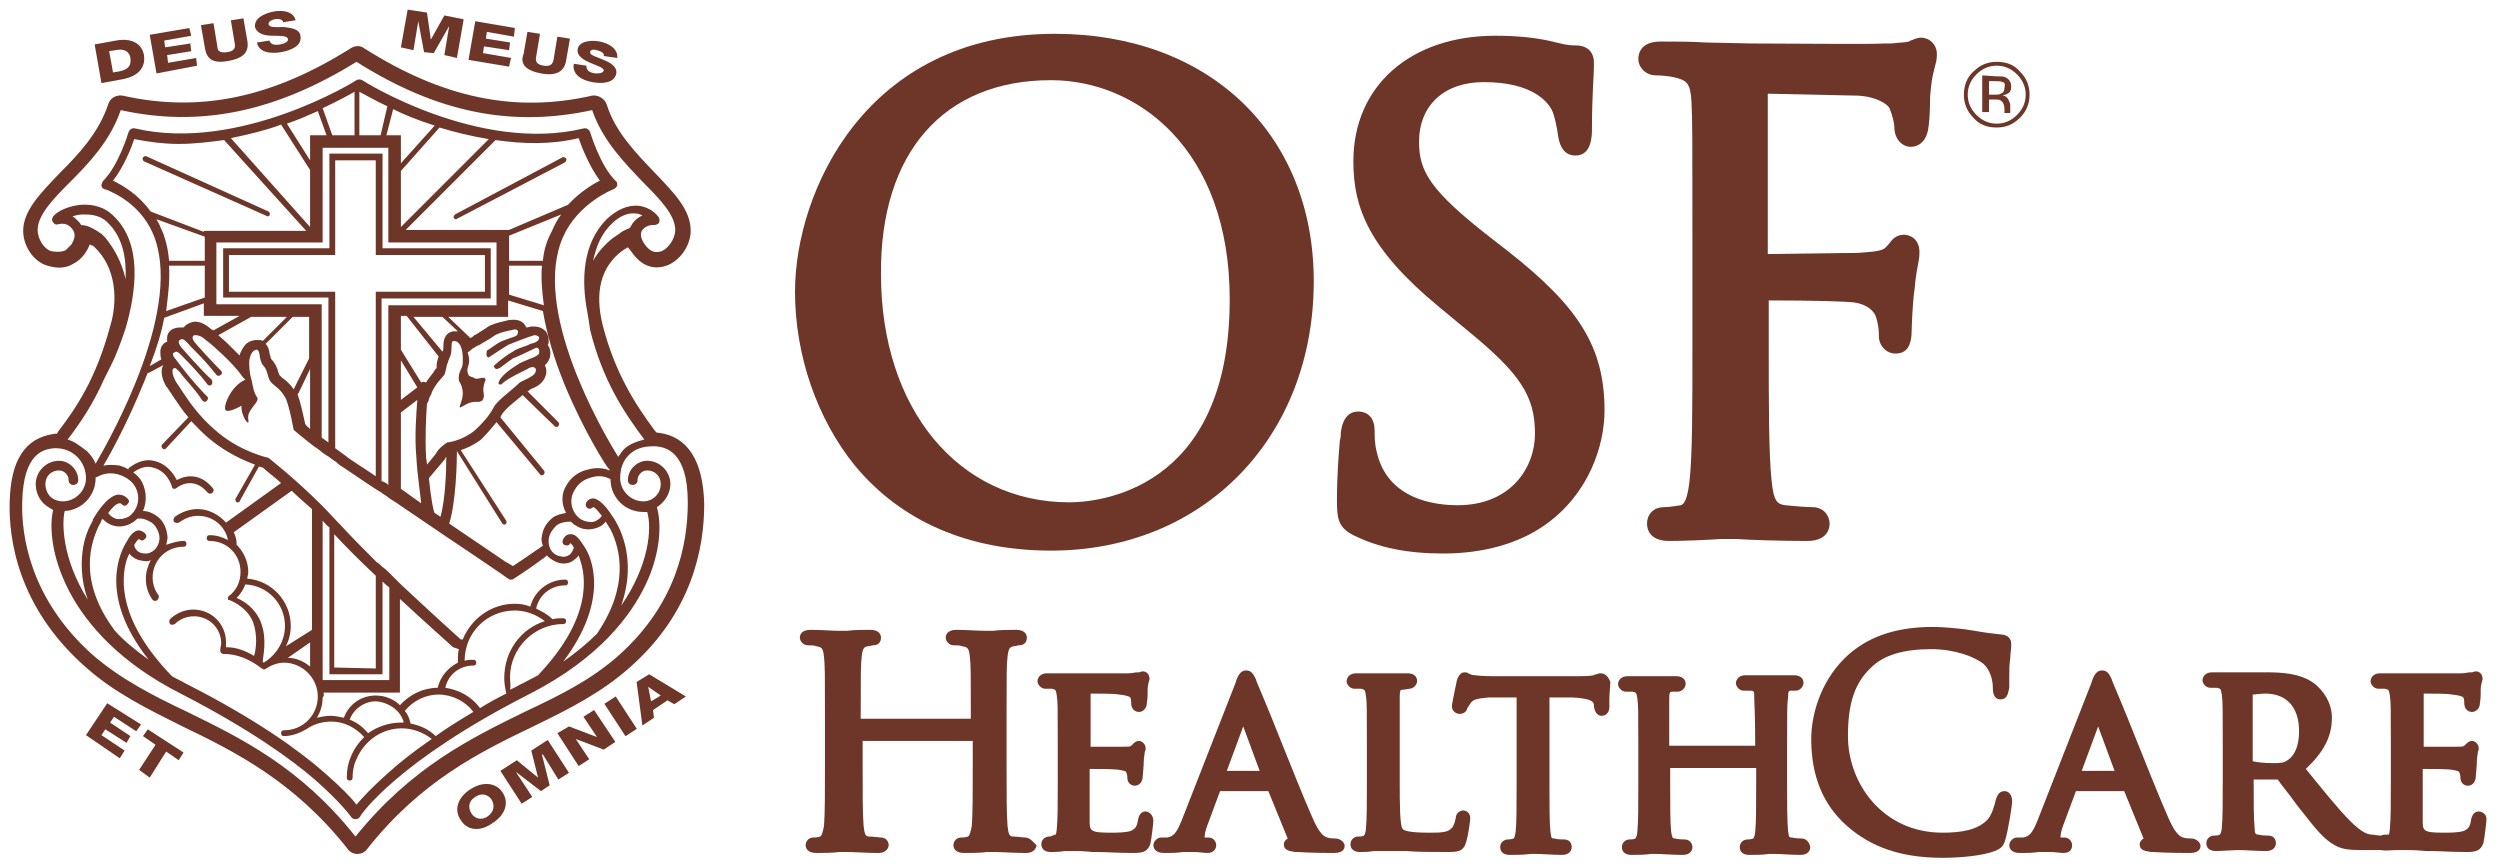 <?xml version="1.0" encoding="utf-8"?>
<!-- Generator: Adobe Illustrator 27.3.1, SVG Export Plug-In . SVG Version: 6.00 Build 0)  -->
<svg version="1.1" id="Layer_1" xmlns="http://www.w3.org/2000/svg" xmlns:xlink="http://www.w3.org/1999/xlink" x="0px" y="0px"
	 viewBox="0 0 258.8 89.7" enable-background="new 0 0 258.8 89.7" xml:space="preserve">
<g id="logo_guide">
</g>
<g id="clear_space">
	<g>
		<path fill="#6D3628" d="M27.7,22.4L27.7,22.4l-12.8-5.7c-0.1-0.1-0.2-0.2-0.1-0.4c0.1-0.1,0.2-0.2,0.4-0.1l12.6,5.7
			c0.1,0.1,0.2,0.2,0.1,0.4C27.9,22.3,27.8,22.4,27.7,22.4z"/>
		<path fill="#6D3628" d="M47.2,22.7c-0.1,0-0.2-0.1-0.2-0.1c-0.1-0.1,0-0.3,0.1-0.4l11.1-5.9c0.1-0.1,0.3,0,0.4,0.1s0,0.3-0.1,0.4
			l-11.1,5.8C47.3,22.6,47.3,22.7,47.2,22.7z"/>
		<polygon fill="#6D3628" points="14.1,75.7 14.6,75 11.1,72.8 8.9,76.1 12.4,78.5 12.9,77.7 10.5,76.1 10.9,75.5 13.1,76.9 
			13.5,76.2 11.4,74.8 11.8,74.2 		"/>
		<polygon fill="#6D3628" points="14.8,76.2 16.1,77.1 14.4,79.7 15.5,80.5 17.2,77.8 18.5,78.7 19,77.9 15.3,75.5 		"/>
		<polygon fill="#6D3628" points="52.9,6 50,5.5 50.1,4.8 52.7,5.2 52.8,4.4 50.3,4 50.4,3.3 53.2,3.8 53.3,2.9 49.2,2.2 48.5,6.2 
			52.7,6.9 		"/>
		<path fill="#6D3628" d="M23.7,6.3c1.6-0.3,2.1-1,1.9-2.1l-0.4-2.3l-1.3,0.2l0.4,2.4c0.1,0.5-0.1,0.8-0.8,0.9s-1-0.1-1-0.6
			l-0.4-2.4l-1.3,0.2l0.4,2.3C21.4,6.2,22.1,6.6,23.7,6.3z"/>
		<path fill="#6D3628" d="M12.7,8.2c1.6-0.3,2.4-1.2,2.2-2.5c-0.2-1.2-1.3-1.8-2.9-1.5L9.8,4.6l0.7,4L12.7,8.2z M11.9,5.2
			C12.8,5,13.4,5.3,13.5,6c0.1,0.8-0.2,1.2-1.2,1.4l-0.6,0.1l-0.4-2.2L11.9,5.2z"/>
		<path fill="#6D3628" d="M56,7.6c1.6,0.3,2.4-0.2,2.6-1.3L59,4l-1.3-0.2l-0.4,2.4c-0.1,0.5-0.4,0.7-1,0.6c-0.7-0.1-0.9-0.4-0.8-0.9
			l0.4-2.4l-1.3-0.2l-0.4,2.3C53.8,6.6,54.4,7.3,56,7.6z"/>
		<polygon fill="#6D3628" points="20.4,6.8 20.3,6 17.4,6.5 17.3,5.7 19.8,5.3 19.7,4.5 17.1,4.9 17,4.2 19.8,3.7 19.6,2.9 
			15.5,3.6 16.2,7.6 		"/>
		<path fill="#6D3628" d="M28.2,3.7c0.8,0,1.5,0,1.6,0.3S29.5,4.5,29,4.6c-0.6,0.1-1,0-1.1-0.4l-1.3,0.2c0.2,1,1.3,1.2,2.5,1
			c1.1-0.2,2.2-0.7,2-1.7C31,3,30.2,2.9,29.4,2.8c-0.8,0-1.5,0.1-1.6-0.3c0-0.3,0.3-0.4,0.6-0.5c0.4-0.1,0.9,0,0.9,0.3l1.3-0.2
			c-0.2-0.9-1.3-1.1-2.3-0.9s-2,0.7-1.9,1.6C26.6,3.5,27.4,3.7,28.2,3.7z"/>
		<polygon fill="#6D3628" points="43.3,2.2 43.3,2.2 43.9,5.4 44.9,5.5 46.5,2.7 46.5,2.7 46,5.7 47.3,6 48,2 46,1.6 44.6,4.1 
			44.6,4.1 44.2,1.3 42.2,1 41.5,4.9 42.8,5.2 		"/>
		<polygon fill="#6D3628" points="55,77.7 55.7,80.5 55.7,80.5 53.5,78.7 51.8,79.8 54,83.2 55.1,82.5 53.4,79.9 53.4,79.9 56,81.9 
			56.9,81.3 56.1,78.1 56.2,78.1 57.8,80.7 58.9,80 56.7,76.6 		"/>
		<polygon fill="#6D3628" points="60.4,74.2 61.8,76.3 61.8,76.3 58.9,75.2 57.7,75.9 59.9,79.3 61,78.6 59.6,76.5 59.6,76.5 
			62.5,77.6 63.7,76.8 61.5,73.5 		"/>
		
			<rect x="63.5" y="72.2" transform="matrix(0.838 -0.546 0.546 0.838 -30.069 47.027)" fill="#6D3628" width="1.4" height="4"/>
		<path fill="#6D3628" d="M65.9,70.6l0.6,4.5l1.2-0.8l-0.1-0.8l1.5-1l0.7,0.4l1.2-0.8l-3.8-2.3L65.9,70.6z M67.1,71.1l1.3,0.9
			l-1,0.6L67.1,71.1L67.1,71.1z"/>
		<path fill="#6D3628" d="M48.7,81.7c-1.4,0.9-1.7,2.2-1,3.2c0.6,1,1.9,1.3,3.3,0.3c1.4-0.9,1.7-2.2,1-3.2
			C51.4,81.1,50.1,80.8,48.7,81.7z M50.5,84.5c-0.7,0.5-1.4,0.2-1.7-0.3c-0.3-0.5-0.4-1.2,0.4-1.7c0.7-0.5,1.4-0.2,1.7,0.3
			C51.2,83.3,51.2,84,50.5,84.5z"/>
		<path fill="#6D3628" d="M61.3,8.5c1.1,0.2,2.3,0.1,2.5-0.9c0.1-0.7-0.6-1.1-1.3-1.4c-0.7-0.3-1.5-0.5-1.4-0.8
			c0-0.3,0.4-0.3,0.7-0.2c0.4,0.1,0.8,0.3,0.7,0.6L63.9,6c0.1-0.9-0.8-1.5-1.8-1.7s-2.2,0-2.3,0.8c-0.1,0.7,0.6,1.1,1.3,1.4
			c0.7,0.3,1.4,0.5,1.4,0.8c-0.1,0.3-0.5,0.3-0.9,0.3c-0.6-0.1-0.9-0.3-0.9-0.8l-1.3-0.2C59.2,7.7,60.2,8.3,61.3,8.5z"/>
		<path fill="#6D3628" d="M68.2,44.8H68l-0.2-0.2c-2-2.7-4.1-5.9-5.4-10.9c-0.6-2.4-0.8-5.7,2.1-7.8l0.5-0.3l0.4,0.5
			c0.4,0.6,1.6,2.1,3.6,1.4c1.4-0.5,2.5-2.1,2.5-3.6c0-2.2-1.7-3.9-3.7-6c-1.9-2-4.1-4.2-5-7.1c-0.2-0.6-0.9-1-1.5-0.9
			c-7.9,1.8-15.4,0.3-23.6-4.9c-0.4-0.3-0.9-0.3-1.4,0c-8.1,5.1-15.6,6.7-23.6,4.9c-0.6-0.1-1.3,0.2-1.5,0.9c-1,3-3.1,5.2-5,7.1
			c-2,2.1-3.8,3.9-3.8,6c0,1.6,1.1,3.2,2.5,3.6c1,0.3,1.9,0.3,2.7-0.2c1-0.5,1.5-1.5,1.7-2c0.1,0.1,0.3,0.1,0.4,0.2
			c2.4,2.2,2.5,5.7,1.7,8.3C9.9,39.3,7.9,42.2,6,44.7l-0.1,0.2H5.7C2.6,45.3,1.1,47.6,1,52c-0.1,3.7,0.8,10.8,7.8,17
			c3,2.7,6.5,4.4,10.1,6.2c5.4,2.6,11.6,5.7,17.1,12.7c0.2,0.3,0.6,0.5,1,0.5l0,0c0.4,0,0.8-0.2,1-0.5c5.6-7.1,11.8-10.1,17.2-12.7
			c3.7-1.8,7.1-3.5,10.1-6.2c6.3-5.6,7.6-12.2,7.6-16.8C72.8,47.7,71.2,45.2,68.2,44.8z M65.5,23.1c-0.1,0.2-0.2,0.3-0.3,0.5
			c-0.5,0.2-0.9,0.4-1.1,0.6l-0.6,0.4c-0.9,0.7-1.6,1.5-2.1,2.4c0.3-1.4,0.8-2.8,2-3.9c0.7-0.7,1.6-1.1,2.4-1c0.2,0,0.5,0.1,0.7,0.2
			C66.1,22.5,65.8,22.7,65.5,23.1z M10.9,24.6C10.9,24.7,10.9,24.7,10.9,24.6c0,0-0.1-0.1-0.3-0.3l-0.1-0.1c0,0-0.2-0.1-0.3-0.2
			c-0.5-0.3-1.1-0.7-1.8-0.7C8.3,23.1,8.2,23,8,22.8c-0.2-0.2-0.3-0.3-0.5-0.4c0.3-0.1,0.7-0.2,1.1-0.2c0.6,0,1.7,0,2.5,0.8
			c1.6,1.5,2,3.7,1.9,5.9C12.6,27.1,11.8,25.7,10.9,24.6z M7,45.5c1.3-1.7,2.6-3.6,3.8-6.3c0.1-0.2,0.3-0.6,0.8-1.6
			c0.4-0.8,0.9-2.1,1.4-3.6c1.1-3.8,1.8-8.8-1.3-11.7c-0.8-0.8-2-1.2-3.3-1.1c-1.2,0.1-2.4,0.6-2.9,1.2c-0.1,0.2-0.2,0.4,0,0.6
			c0.1,0.2,0.3,0.3,0.6,0.2c0,0,0.7-0.2,1.2,0.3c0.6,0.6,0.5,1.1,0.1,1.8c-0.2,0.2-0.4,0.4-0.6,0.6c-0.4,0.2-0.9,0.2-1.5,0.1
			c-0.7-0.2-1.4-1.2-1.4-2.2c0-1.5,1.5-3.1,3.3-4.9c2-2,4.2-4.3,5.3-7.5c8.2,1.8,16,0.2,24.4-5c8.4,5.3,16.1,6.8,24.4,5
			c1.1,3.2,3.4,5.5,5.3,7.5c1.8,1.8,3.3,3.4,3.3,4.9c0,0.9-0.7,1.9-1.4,2.2c-0.6,0.2-1.1,0.1-1.6-0.5l0,0c0,0-0.9-1-0.4-1.7
			c0.5-0.6,1.2-0.5,1.2-0.5c0.2,0,0.4-0.1,0.5-0.2c0.1-0.2,0.1-0.4,0-0.6c-0.5-0.7-1.3-1.1-2.1-1.2c-1.1-0.1-2.2,0.4-3.2,1.3
			c-2.7,2.6-2.7,6.6-2.1,9.7c0.1,0.6,0.2,1.2,0.3,1.9c1.3,5.2,3.5,8.5,5.6,11.3c-0.8,0.2-1.6,0.5-2.1,1c-0.2,0.2-0.4,0.5-0.6,0.8
			c-1.8-2.9-9-15.4-5.7-22.8c1.5-3.4,5.1-4.9,5.2-4.9c0.2-0.1,0.3-0.2,0.4-0.4c0-0.2,0-0.4-0.2-0.5c-1.6-1.6-2.6-5-2.6-5
			c-0.1-0.3-0.4-0.5-0.7-0.4c-10.8,2.6-22.8-4.9-22.9-5c-0.2-0.1-0.4-0.1-0.6,0c-0.1,0.1-12.1,7.5-22.9,5c-0.3-0.1-0.6,0.1-0.7,0.4
			c0,0-1,3.4-2.6,5c-0.1,0.1-0.2,0.4-0.2,0.5c0,0.2,0.2,0.4,0.4,0.4c0,0,3.4,1.1,4.9,4.5c3.3,7.5-4.1,20.8-5.9,23.9
			c-0.2-0.5-0.5-0.9-0.9-1.3C8.2,46.1,7.7,45.7,7,45.5L7,45.5z M63.3,53.3c-0.5-0.8-1.3-1.7-1.9-1.7c-0.3,0-0.5,0.1-0.7,0.4
			c-0.1,0.2-0.1,0.4,0.1,0.6c0.2,0.1,0.4,0.1,0.6-0.1c0.2,0,0.5,0.4,0.9,0.9c-0.2,0.3-0.5,0.5-0.8,0.6c-0.4,0.1-0.9,0-1.3-0.2
			c-1-0.6-1.4-2-0.7-3.1c0.4-0.7,1-1.1,1.8-1.3c0.7-0.2,1.3-0.1,1.9,0.2c0,1.9,1.5,3.4,3.4,3.4l0,0c0.1,0,0.3,0,0.4,0
			c0.5,1.7,0.2,5.5-2.7,9.7C66.1,57.6,63.9,54.1,63.3,53.3z M52.4,71.8c-1,0.5-1.9,1-2.7,1.5c-0.9-1.2-2.2-1.9-3.6-2.1
			c0.3-1.4,1.5-2.3,2.9-2.3c0.2,0,0.3-0.1,0.3-0.3c0-0.2-0.1-0.3-0.3-0.3c-0.3,0-0.6,0-0.9,0.1c0-2.9,2.3-5.2,5.2-5.2
			c1.1,0,2.2,0.4,3.1,1.1c-2.5,0.8-4.2,3.1-4.2,5.9C52.2,70.7,52.3,71.3,52.4,71.8z M9.1,62.1c-2.7-4.3-2.7-8-2.4-9.2
			c1.8-0.1,3.2-1.6,3.2-3.4c0,0,0,0,0-0.1H10c0.7-0.4,1.4-0.5,2.2-0.3c0.7,0.2,1.4,0.6,1.8,1.3c0.6,1.1,0.3,2.4-0.7,3.1
			c-0.4,0.2-0.9,0.3-1.3,0.2c-0.3-0.1-0.6-0.3-0.8-0.6c0.4-0.5,0.8-1,1.2-1c0.1,0,0.1,0,0.2,0.1c0.2,0.2,0.4,0.2,0.6,0
			c0.2-0.2,0.2-0.4,0-0.6c-0.3-0.3-0.6-0.4-1-0.4c-1.2,0.2-2.3,2.1-2.6,2.6c0,0,0,0,0,0.1l0,0l0,0c-0.4,0.7-0.8,1.6-1,2.8
			C8.4,58,8.3,59.9,9.1,62.1z M10.3,54.3L10.3,54.3c0.1-0.1,0.1-0.2,0.2-0.4c0-0.1,0.1-0.1,0.1-0.2c0.3,0.3,0.7,0.6,1.1,0.7
			c0.6,0.2,1.4,0.1,2-0.3c0.2-0.1,0.4-0.3,0.5-0.4c0.5-0.1,1,0.1,1.5,0.4c0.4,0.3,0.7,0.8,0.8,1.4c0.1,0.9-0.5,1.7-1.3,1.8
			c-0.3,0-0.6,0-0.9-0.2c-0.2-0.2-0.4-0.4-0.4-0.7c0.2-0.3,0.3-0.5,0.5-0.6c0.2,0.2,0.4,0.2,0.6,0c0.2-0.2,0.2-0.4,0-0.6
			s-0.5-0.3-0.7-0.3c-0.5,0.1-0.9,0.6-1.2,1.2c-0.5,0.8-3.1,5.4,2.3,12.2c-1.4-1-2.6-2-3.5-3C8,60.1,9.4,56.1,10.3,54.3z M13.1,58
			L13.1,58c0.1-0.3,0.2-0.5,0.3-0.7c0.1,0.2,0.3,0.3,0.4,0.4c0.4,0.3,1,0.4,1.5,0.4c0.1,0,0.2-0.1,0.3-0.1c-0.3,0.6-0.5,1.2-0.5,1.9
			c0,0.8,0.2,1.5,0.7,2.2c0.1,0.1,0.2,0.1,0.3,0.1s0.1,0,0.2-0.1c0.1-0.1,0.2-0.3,0.1-0.5c-0.4-0.5-0.6-1.2-0.6-1.8
			c0-1.8,1.4-3.2,3.2-3.2c0.2,0,0.3-0.1,0.3-0.3S19.2,56,19,56c-0.6,0-1.2,0.2-1.8,0.4c0.1-0.4,0.2-0.7,0.1-1.1
			c-0.1-0.8-0.5-1.5-1.1-1.9c-0.4-0.3-0.9-0.5-1.4-0.5c0.4-0.9,0.4-2-0.1-3c-0.2-0.4-0.5-0.7-0.9-1c0.7-0.5,1.4-0.7,2-0.5
			c1.5,0.3,2,1.9,2,2s0.1,0.2,0.2,0.2c0.1,0,0.2,0,0.3-0.1s1.7-1.3,3.2,0.5c0.1,0.1,0.2,0.1,0.3,0.1s0.1,0,0.2-0.1
			c0.1-0.1,0.2-0.3,0-0.5c-1.4-1.7-3-1.2-3.7-0.8c-0.3-0.6-1-1.7-2.4-2c-0.8-0.2-1.7,0.1-2.5,0.7c-0.1,0-0.1,0.1-0.1,0.2
			c-0.3-0.2-0.6-0.3-0.9-0.4c-0.6-0.1-1.2-0.1-1.7,0c0.9-1.5,2.6-4.7,4.1-8.4c0.2-0.4,0.3-0.8,0.5-1.2c0,0,0,0,0.1,0l1.5-0.8
			c-0.3,0.5-0.2,1.3,0.3,2.2l0.1,0.1c0.2,0.3,0.4,0.6,0.6,0.9c0.5,0.7,0.9,1.4,1.6,2.2L16.8,46c-0.1,0.1-0.1,0.3,0,0.4
			s0.1,0.1,0.2,0.1c0.1,0,0.1,0,0.2-0.1l2.6-2.8c0.6,0.6,1.2,1.3,2.1,2c1.6,1.3,3.4,2.1,4.5,2.5l-2,3.5c-0.1,0.1,0,0.3,0.1,0.4h0.1
			c0.1,0,0.2,0,0.2-0.1l2-3.6c0.1,0,0.3,0.1,0.4,0.1c0.3,0.3,1,0.8,1.9,1.6l-5.7,4.1c-0.7-0.8-1.8-1.4-2.9-1.4
			c-0.9,0-1.7,0.3-2.4,0.8C18,53.6,17.9,53.8,18,54c0.1,0.1,0.3,0.2,0.5,0.1c0.6-0.4,1.2-0.7,2-0.7c1.5,0,2.8,1,3.1,2.5
			c-0.6-0.3-1.2-0.5-1.9-0.5c-0.2,0-0.3,0.1-0.3,0.3s0.1,0.3,0.3,0.3c1.8,0,3.2,1.4,3.2,3.2c0,1-0.4,1.9-1.2,2.5l0,0l-0.1,0.1l0,0
			v0.1c0,0.1,0,0.1,0,0.2l0,0l0,0l0,0c0,0,0,0,0.1,0l0,0c0,0,1.8,0.6,2.5,2.3c0.5,1.4,0.3,2.9,0.1,3.5c-1-0.6-1.9-0.9-2.9-0.9
			c0-0.2,0-0.4,0-0.5c0-1.9-1.5-3.4-3.4-3.4c-0.9,0-1.8,0.4-2.4,1c-0.1,0.1-0.1,0.3,0,0.5c0.1,0.1,0.3,0.1,0.5,0
			c0.5-0.5,1.2-0.8,2-0.8c1.5,0,2.8,1.2,2.8,2.8c0,0.2-0.1,0.5-0.1,0.7c0,0.1,0,0.2,0.1,0.3c0.1,0.1,0.2,0.1,0.3,0.1
			c1.3,0,2.6,0.5,3.9,1.5c0.1,0,0.1,0.1,0.2,0.1l0,0l0,0c0,0,0,0,0.1,0l0,0c0.6-0.4,1.3-0.7,2-0.7c1.9,0,3.5,1.6,3.5,3.5
			s-1.5,3.5-3.5,3.5c-0.2,0-0.3,0.1-0.3,0.3s0.1,0.3,0.3,0.3c0.8,0,1.6-0.3,2.3-0.7l0,0c0.7-0.5,1.6-0.8,2.6-0.8
			c1.3,0,2.5,0.6,3.4,1.6c-0.6,0.6-1.1,1.3-1.4,2.1c-0.3,0.7-0.4,1.4-0.4,2.1c0,0.2,0.1,0.3,0.3,0.3s0.3-0.1,0.3-0.3
			c0-0.6,0.1-1.3,0.4-1.9c0.8-1.9,2.6-3.2,4.7-3.2c1.1,0,2.2,0.4,3.1,1.1c-1.9,1.3-3.4,2.5-4.5,3.5c-1.7,1.5-2.7,2.6-3.3,3.3
			c-0.5-0.7-1.6-1.8-3.3-3.3c-2.5-2.2-7-5.5-14.3-9.2c-0.5-0.3-1-0.5-1.5-0.8C12.3,64.3,12.5,60.1,13.1,58z M58.6,53.1
			c-0.5,0.1-1,0.2-1.4,0.5c-0.6,0.5-1,1.1-1.1,1.9c-0.1,0.4,0,0.7,0.1,1c-0.2,0.1-0.4,0.3-0.6,0.4c-0.7,0.5-1.6,1.1-2.5,1.7
			l-0.5-0.3l0,0l-0.2-0.1l-5.9-4c0.7-2.2,0.8-6.3,0.8-7.5l4.7,7.5c0.1,0.1,0.1,0.1,0.2,0.1h0.1c0.1-0.1,0.2-0.2,0.1-0.4l-4.7-7.3
			c0.6-0.2,1.3-0.5,2.1-1.1l0,0l0,0c0.7-0.7,1.2-1.3,1.6-1.8l4.5,5.4c0.1,0.1,0.1,0.1,0.2,0.1s0.1,0,0.2-0.1s0.1-0.3,0-0.4l-4.5-5.5
			c0.1-0.2,0.2-0.4,0.3-0.5c0.3-0.4,0.9-0.9,1.4-1.3c0.2-0.2,0.4-0.3,0.6-0.5l3.3,3.2c0.1,0.1,0.1,0.1,0.2,0.1s0.1,0,0.2-0.1
			s0.1-0.3,0-0.4l-3.2-3.2c0.1,0,0.2-0.1,0.3-0.2c0.5-0.2,1.2-0.5,1.5-1.2l0,0l0,0c0.3-0.6,0.1-1.1,0-1.3c0.5-0.4,0.7-1.1,0.5-1.7
			c0-0.1-0.1-0.2-0.2-0.4c0.1-0.1,0.1-0.3,0.1-0.4l0,0l0,0c0-0.4-0.1-0.7-0.3-1c-0.3-0.3-0.7-0.5-1.2-0.5c-0.1,0-0.2,0-0.3,0
			c-0.1,0-0.3,0.1-0.5,0.1c-0.1-0.1-0.1-0.2-0.2-0.3c-0.1-0.2-0.5-0.5-1.1-0.5c-0.2,0-0.5,0-0.8,0.1c-0.9,0.2-1.6,0.4-2,0.7
			c0,0-0.1,0.1-0.3,0.2c-0.5,0.3-0.9,0.6-1,0.6l0,0c-0.1,0.1-0.2,0.2-0.4,0.3l-2.3-2.2h6.2v-1.7l3.6,1.1c0.4,2.3,1.1,4.8,2.2,7.5
			c2,4.9,4.5,8.8,4.6,8.8c0,0,0,0,0.1,0.1v0.1c-0.7-0.3-1.5-0.3-2.2-0.1c-1,0.2-1.8,0.8-2.3,1.7C58.1,51.1,58.1,52.2,58.6,53.1z
			 M44.4,49.5L44.4,49.5l1.6-1.9l0.1-0.1v-0.1c0,0,0,0,0.1-0.1c0,1.5-0.1,4.4-0.6,6.2L45,53.1l0,0C44.9,53.1,44.6,51.6,44.4,49.5z
			 M45.1,47l-0.9,1.1c0-0.3-0.1-0.6-0.1-0.9c-0.1-1.9,0-4,0.1-5.4l0,0c0.1-0.2,0.2-0.3,0.2-0.5c0.1-0.3,0.3-0.5,0.3-0.7
			c0.5-1,0.9-1.3,1.3-1.8c0.1-0.2,0.1-0.4,0.2-0.7c0-0.2,0.1-0.4,0.2-0.7c0-0.1,0.1-0.2,0.1-0.3c0.4-0.6,0.1-1.7,0.4-1.8H47
			c0.5,0,1,0.6,0.9,2.3c0,0.6-0.5,0.8-0.4,1.8c0.9,1.4,0,2.5,0.1,2.8c0.5-0.2,0.9-0.6,1.6-0.6c0.1,0,0.3,0,0.4,0
			c0.4-0.1,0.4-0.2,0.5-0.6c0-0.3-0.2-0.7,0.1-1.5c0.1-0.2,0.1-0.3-0.1-0.4c-0.3,0-0.5,0.1-0.7,0.1c-0.1,0-0.1,0-0.2,0
			C49,39,48.5,39,48.5,38.8c-0.1-0.2-0.2-0.5,0-1c0.2-0.7-0.1-1.3-0.1-1.3s0.3-0.2,0.5-0.4l0,0c0.2-0.1,0.3-0.2,0.5-0.3l0,0
			c0.3-0.1,0.4-0.2,0.4-0.2c0.2-0.1,1.2-0.7,1.3-0.8c0.4-0.3,1.2-0.5,1.7-0.6c0.2,0,0.3-0.1,0.5-0.1s0.4,0.1,0.3,0.4
			c0,0.3-0.5,0.4-0.8,0.5c-0.5,0.2-0.9,0.3-1.2,0.5c-0.2,0.1-1,0.7-1.2,0.8c-0.1,0.5,0,0.7,0.2,0.7c0.6-0.4,1.5-1,2-1.3
			c0.2-0.1,2.3-0.9,2.7-1h0.1c0.2,0,0.5,0.2,0.4,0.3c0,0.3-0.4,0.5-0.9,0.6l0,0c-0.5,0.3-1.3,0.4-1.8,0.8c-0.4,0.2-1.4,0.9-2,1.5
			c0.1,0.2,0.2,0.3,0.3,0.3c0.2,0,0.5-0.2,0.6-0.3c0.4-0.3,0.8-0.6,1.1-0.8c0.1,0,1.8-0.8,2.4-1.1c0,0,0,0,0.1,0
			c0.2,0,0.4,0.6,0,0.8c-0.4,0.3-1.4,0.5-2.1,1c-0.3,0.2-1.8,1.1-1.9,1.9l0.1,0.1c0.1,0,0.1,0,0.2,0c0.5-0.5,1-0.7,1.5-1
			c0.2-0.1,1-0.5,1.2-0.6c0.1-0.1,0.4-0.2,0.5-0.2c0.3,0,0.5,0.2,0.3,0.6c-0.2,0.4-1.1,0.7-1.6,1c-0.8,0.8-2,1.6-2.6,2.4
			c-0.4,0.8-1,1.6-2.1,2.6c-1.4,1.1-2.8,1.2-2.8,1.2C46,46,45.4,46.4,45.1,47z M43.2,41.4c-0.1,1.4-0.3,3.8-0.1,5.9
			c0.1,1.9,0.4,3.7,0.5,4.8l-2.1-1.5v-7.9L43.2,41.4z M41.5,41.4v-4.1l1.7,2.8L41.5,41.4z M41.5,36.2v-3.5h0.6l3.3,4.2
			c-0.1,0.3-0.2,0.7-0.2,0.9c0,0.1,0,0.2,0,0.3c-0.1,0.1-0.2,0.2-0.3,0.4c-0.2,0.3-0.5,0.6-0.8,1.1c-0.2-0.1-0.3-0.1-0.5,0
			L41.5,36.2z M42.8,32.8h3l1.6,1.5c-0.1,0-0.1,0-0.2,0s-0.2,0-0.3,0c-1,0.2-1,1.2-1,1.6c0,0.2,0,0.4-0.1,0.5L42.8,32.8z M56.3,31.6
			l-3.6-1.1v-3h3.4C56,28.8,56.1,30.1,56.3,31.6z M56.2,27h-3.5v-2.6l5.4-2.2c-0.4,0.5-0.7,1.1-1,1.8C56.6,24.9,56.3,25.9,56.2,27z
			 M52.7,23.8H42l9.3-9.3c2.8,0.4,5.7,0.5,8.6-0.2c0.3,0.9,1.1,2.9,2.2,4.4c-0.8,0.4-2.1,1.2-3.3,2.5L52.7,23.8z M41.5,23.5v-5.8
			l4-4.5c1.6,0.5,3.3,0.9,5.1,1.2L41.5,23.5z M41.5,16.9V14H40l0.7-2.7c1.2,0.6,2.7,1.2,4.3,1.7L41.5,16.9z M39.4,14h-2.2V9.5
			c0.6,0.3,1.6,0.9,2.9,1.5L39.4,14z M40.2,15.3v9.8h11.2v6.5H40.2v18.6c-0.2-0.2-0.4-0.3-0.7-0.4V30.9h11.3v-5.2H39.6v-9.8h-5.5
			v9.8h-11v5.1H34v15l-0.7-0.5V31.5H22.4v-6.4h11v-9.8H40.2z M34,30.2H23.7v-3.8H34h0.7v-0.7v-9.1h4.2v9.1v0.7h0.7h10.6v3.8H39.6
			h-0.7v0.7v18.4c-1.3-0.9-2.5-1.6-3.1-2.1l-1.1-0.8l0,0V30.9v-0.7H34z M30.4,40.3c-0.4-0.6-0.9-1-1.2-1.2c-0.1-0.1-0.2-0.2-0.3-0.3
			c0-0.1-0.1-0.2-0.1-0.3c-0.1-0.4-0.3-0.9-0.7-1.3c-0.1-0.1-0.1-0.4-0.2-0.6c0-0.2-0.1-0.7-0.4-1l2.8-2.8H32v4.3L30.4,40.3z
			 M32.1,38.2v6.2c-0.2-0.2-0.4-0.3-0.5-0.5c-0.2-0.9-0.5-2.3-0.8-3.1l0.1-0.1L32.1,38.2z M27.2,35.3c-0.1-0.1-0.3-0.1-0.5-0.1h-0.1
			c-0.5,0-1,0.2-1.3,0.6c-0.2,0.3-0.4,0.6-0.5,1c-0.3-0.3-0.7-0.7-1.1-1.1c-0.5-0.5-0.9-0.8-1.1-1l3.4-1.9h3.7L27.2,35.3z M36.7,14
			h-2.3l-1-2.8c1.5-0.7,2.6-1.3,3.3-1.7V14z M33.8,14h-1.7v2.6l-2.4-3.8c1.2-0.4,2.3-0.9,3.2-1.3L33.8,14z M32.1,17.6v5.9l-8.2-9.2
			c1.9-0.4,3.6-0.8,5.2-1.4L32.1,17.6z M31.7,23.9H21.1V24l-5.5-2.1c-1.3-1.8-2.9-2.7-3.9-3.2c1.1-1.4,1.9-3.4,2.2-4.3
			c1.5,0.3,3.1,0.5,4.6,0.5c1.6,0,3.2-0.2,4.7-0.4L31.7,23.9z M21.2,24.5V27h-3.7c-0.1-1.3-0.4-2.5-0.9-3.5
			c-0.1-0.3-0.3-0.6-0.4-0.8L21.2,24.5z M17.5,27.5h3.7v3.3l-4,1.4C17.4,30.6,17.6,29,17.5,27.5z M17,32.9l4.1-1.5v1.3h3.7l-2.7,1.5
			l-0.2-0.1c-0.6-0.5-1.1-0.8-1.7-0.8c-0.2,0-0.5,0.1-0.7,0.2c-0.2,0.1-0.3,0.2-0.5,0.4c-0.1,0-0.2,0-0.4,0c-0.3,0-0.6,0.1-0.8,0.2
			c-0.3,0.2-0.5,0.5-0.5,0.9c0,0.1,0,0.3,0,0.4h-0.1c-0.4,0.2-0.6,0.6-0.6,1c0,0.3,0,0.5,0.1,0.8l-1.2,0.7
			C16.2,36.1,16.7,34.5,17,32.9z M29.6,66.9c0.3-0.6,0.5-1.3,0.5-2.1c0-2.6-2-4.7-4.5-4.9c0-0.2,0.1-0.4,0.1-0.7
			c0-1.1-0.5-2.1-1.2-2.8c0-0.5-0.1-0.9-0.3-1.3l6-4.3c0.6,0.6,1.3,1.2,2.1,1.9v12.5L29.6,66.9z M32.1,66.5V69
			c-0.6-0.5-1.4-0.9-2.3-0.9L32.1,66.5z M27,64.4c-0.6-1.5-1.8-2.2-2.5-2.5c0.4-0.4,0.7-0.9,0.9-1.4c2.3,0.1,4.1,2,4.1,4.3
			c0,1.6-0.9,3-2.2,3.8l0,0l-0.1-0.1C27.2,68,27.7,66.2,27,64.4z M39.6,69.8v-9.1v-0.5c0.2,0.2,0.4,0.4,0.7,0.6v9.6h-6.9V53.9
			c0.2,0.2,0.4,0.5,0.7,0.7v15.2H39.6z M34.6,69.1V55.3c1.1,1.2,2.6,2.7,4.3,4.3v1.1v8.5L34.6,69.1L34.6,69.1z M33.5,71.7h7.9V62
			c2.8,2.6,5.3,4.8,5.5,5l0.6,0.2c-0.1,0.4-0.1,0.8-0.1,1.2c0,0.1,0,0.1,0,0.2c-1,0.5-1.8,1.4-2.1,2.6c-1.5,0-2.9,0.7-3.9,1.8
			c-0.6-0.6-1.5-1-2.5-1c-1.5,0-2.8,0.9-3.3,2.3c-0.5-0.1-0.9-0.2-1.4-0.2s-0.9,0.1-1.4,0.2c0.4-0.6,0.6-1.4,0.6-2.1
			C33.6,72,33.5,71.9,33.5,71.7z M41.8,74.8c-0.1,0-0.2,0-0.3,0c-1.2,0-2.4,0.4-3.4,1.1c-0.5-0.6-1.1-1.1-1.9-1.4
			c0.4-1.1,1.5-1.9,2.7-1.9C40.3,72.7,41.5,73.6,41.8,74.8z M42.5,74.9c-0.1-0.5-0.3-1-0.6-1.3c0.9-1.1,2.2-1.7,3.5-1.7
			c1.4,0,2.8,0.7,3.6,1.8c-1.5,0.9-2.8,1.7-3.9,2.5C44.4,75.5,43.5,75.1,42.5,74.9z M58.3,64.6c0.2,0,0.3-0.1,0.3-0.3
			c0-0.2-0.1-0.3-0.3-0.3c-0.4,0-0.7,0-1.1,0.1c-0.5-0.5-1.1-0.8-1.7-1.1c0.3-1.4,1.5-2.4,3-2.4c0.2,0,0.3-0.1,0.3-0.3
			c0-0.2-0.1-0.3-0.3-0.3c-1.7,0-3.2,1.2-3.6,2.8c-0.5-0.2-1-0.3-1.6-0.3c-2.4,0-4.5,1.5-5.4,3.7c-0.1,0-0.2,0-0.2,0s-3-2.7-6.2-5.7
			c-0.4-0.4-0.8-0.8-1.2-1.2c-0.2-0.2-0.4-0.4-0.7-0.6c-0.2-0.2-0.4-0.4-0.6-0.5c-1.4-1.4-2.7-2.7-3.6-3.7c-0.7-0.7-1.4-1.5-2.1-2.2
			l0,0c-2.7-2.7-5.5-4.9-5.5-4.9s-2.8-0.6-5.2-2.6s-3.3-3.7-4.4-5.3c0,0-0.5-0.9-0.3-1.3c0,0,0.1-0.1,0.2-0.1c0.1,0,0.2,0.1,0.5,0.4
			c0.4,0.6,1.7,1.9,2.3,2.9c0.1,0.1,0.2,0.2,0.3,0.2c0.2,0,0.4-0.3,0.3-0.5c-1.8-1.8-3.3-3.9-3.3-3.9s-0.5-0.5-0.2-0.7
			c0.1,0,0.2-0.1,0.2-0.1c0.2,0,0.4,0.2,0.5,0.3c2.1,2.1,2.7,3,2.7,3s0.1,0.2,0.3,0.2c0.1,0,0.2,0,0.2-0.1c0.2-0.2,0-0.6-0.1-0.6
			c-1-0.9-3-3.2-3-3.2s-0.5-0.6-0.2-0.8c0.1,0,0.1-0.1,0.2-0.1c0.3,0,0.6,0.4,0.8,0.6c0.2,0.3,1.3,1.2,2.8,3.1
			c0.1,0.1,0.1,0.1,0.2,0.1c0.3,0,0.5-0.3,0.3-0.5c-0.3-0.3-2.8-2.9-2.9-3.2c-0.1-0.2-0.1-0.4,0.1-0.5c0.1,0,0.1,0,0.2,0
			c0.2,0,0.6,0.1,1,0.5l0.4,0.3l0,0c0,0,2.4,2,3.4,3.5c0.1,0.1,0.2,0.2,0.3,0.3c-1.6,0.7-2.4,3-2,3.2S25,42,25,42
			c-0.1,1,0.9,2.4,0.7,1.4s1.3-1.8,0.9-2.3c-0.4-0.5-0.5-1.7-0.6-1.9l0,0c-0.2-0.7-0.2-1.4-0.2-1.8c0.1-0.9,0.5-1.2,0.8-1.2l0,0
			c0.1,0,0.1,0.1,0.2,0.2c0.1,0.3,0.1,1.1,0.5,1.5s0.4,1.2,0.7,1.6c0.4,0.5,0.9,0.6,1.5,1.6c0.4,0.6,0.9,3.4,0.9,3.4
			s0.8,0.7,2.1,1.7c0.1,0.1,0.2,0.1,0.3,0.2s0.3,0.2,0.4,0.3l0,0c0.2,0.2,0.4,0.3,0.7,0.5l0,0c0.2,0.1,0.4,0.3,0.7,0.5l0,0
			c0.2,0.1,0.3,0.2,0.5,0.4c0.8,0.5,2.2,1.5,3.9,2.6c0.2,0.1,0.3,0.2,0.5,0.3c0.2,0.2,0.5,0.3,0.7,0.5c0.4,0.3,0.8,0.5,1.2,0.8l0,0
			c3.5,2.4,7.1,4.8,7.1,4.8l3.1,2.1l1,0.7c0.1,0.1,0.2,0.1,0.3,0.1c0.1,0,0.2,0,0.3-0.1c1.1-0.7,2.1-1.4,2.9-2
			c0.2-0.1,0.4-0.3,0.5-0.4c0.4,0.4,0.9,0.7,1.4,0.8c0.5,0.1,1.1,0,1.5-0.4c0.2-0.1,0.3-0.3,0.4-0.4c0,0.1,0.1,0.2,0.1,0.3l0,0
			c0.7,1.9,1.3,6.2-4.3,12.1c-0.5,0.3-1,0.5-1.5,0.8c-0.5,0.2-0.9,0.5-1.4,0.7c0.1-0.3,0-0.8,0-1.3C52.8,67.1,55.3,64.6,58.3,64.6z
			 M60.5,56.6c-0.4-0.6-0.8-1.3-1.4-1.3c-0.2,0-0.5,0-0.8,0.5c-0.1,0.2-0.1,0.5,0.1,0.6s0.5,0.1,0.6-0.1c0,0,0,0,0-0.1
			c0.1,0.1,0.3,0.2,0.4,0.5c-0.1,0.3-0.2,0.5-0.4,0.7c-0.3,0.2-0.6,0.3-0.9,0.2c-0.9-0.1-1.4-0.9-1.3-1.8c0.1-0.6,0.4-1,0.8-1.4
			c0.4-0.3,0.9-0.4,1.5-0.4c0.2,0.2,0.3,0.3,0.5,0.4c0.6,0.4,1.3,0.5,2,0.3c0.4-0.1,0.8-0.3,1.1-0.7c0.2,0.3,0.3,0.5,0.5,0.8l0,0
			c1,2,2,5.8-1.4,10.8c-1,1-2.1,1.9-3.5,2.9C63.2,62,61.2,57.6,60.5,56.6z M64.1,67.8c-2.9,2.6-6.2,4.2-9.8,5.9
			c-5.5,2.7-11.7,5.7-17.5,12.9c-5.7-7.2-11.9-10.2-17.4-12.9c-3.6-1.7-6.9-3.4-9.8-5.9C3.1,62,2.2,55.4,2.3,52
			c0.1-5.2,2.3-5.5,3.3-5.6h0.1c0,0,0,0,0.1,0l0,0c0.8,0,1.6,0.3,2.2,0.9s0.9,1.4,0.9,2.2c0,1.3-1.1,2.4-2.4,2.4l0,0
			c-0.5,0-1-0.2-1.3-0.5s-0.5-0.8-0.5-1.3c0-0.8,0.6-1.4,1.4-1.4l0,0c0.3,0,0.5,0.1,0.7,0.3c0.2,0.2,0.3,0.4,0.3,0.7
			c0,0.3,0.2,0.5,0.5,0.5s0.5-0.2,0.5-0.5c0-0.5-0.2-1-0.6-1.4s-0.9-0.6-1.4-0.6l0,0c-1.3,0-2.4,1.1-2.4,2.4c0,0.8,0.3,1.5,0.8,2
			c0.3,0.3,0.7,0.5,1,0.7c-0.8,3.3,0.8,12.7,13.2,19c7.2,3.7,11.6,6.9,14,9c2.6,2.3,3.6,3.7,3.6,3.7c0.1,0.2,0.3,0.3,0.5,0.3
			s0.4-0.1,0.5-0.3c0-0.1,3.8-5.7,17.6-12.7c7.2-3.7,10.4-8.1,11.9-11.2c1.6-3.3,1.7-6.4,1.2-8.1c0.8-0.5,1.4-1.4,1.4-2.4
			c0-1.3-1.1-2.4-2.4-2.4l0,0c-0.5,0-1,0.2-1.4,0.6S65,49.2,65,49.7c0,0.3,0.2,0.5,0.5,0.5l0,0c0.3,0,0.5-0.2,0.5-0.5
			s0.1-0.5,0.3-0.7c0.2-0.2,0.4-0.3,0.7-0.3l0,0c0.8,0,1.4,0.6,1.4,1.4c0,1-0.8,1.8-1.8,1.8l0,0c-1.3,0-2.4-1.1-2.4-2.4
			c0-1,0.3-1.8,0.9-2.4s1.4-0.9,2.5-0.9l0,0l0,0h0.3c0.9,0.1,3.3,0.4,3.3,5.8C71.2,56.4,70,62.5,64.1,67.8z"/>
	</g>
	<g>
		<path fill="#6D3628" d="M109.2,3.5c-19.6,0-26.9,16.4-26.9,26.7c0,6.6,2.3,13.2,6.2,18c4.8,5.8,11.8,8.8,20.3,8.8
			c15.8,0,27.2-11.7,27.2-27.9C136,13.9,125.2,3.5,109.2,3.5z M108.8,8.3c8.9,0,18.5,7.1,18.5,22.7c0,20-13.9,21-16.6,21
			c-11.5,0-19.5-9.7-19.5-23.6C91.1,15.8,97.7,8.3,108.8,8.3z"/>
		<path fill="#6D3628" d="M156.1,26l-1.8-1.4c-6.3-4.9-7.4-6.9-7.4-9.9c0-3.8,2.6-6.2,6.7-6.2c5.1,0,6.6,2.1,7,2.8
			c0.3,0.5,0.6,2,0.7,2.8c0.2,1.3,0.8,2,1.8,2c1.7,0,1.7-2.1,1.7-2.8c0-3.4,0.2-5.5,0.2-6.3c0-0.3,0-0.5,0-0.6
			c0-0.3-0.1-1.7-1.9-1.7c-0.4,0-0.8,0-2-0.3c-1.9-0.5-4-0.7-6.3-0.7c-8.8,0-14.7,5.2-14.7,13c0,4.7,1.5,9,8.9,15.1l2.9,2.4
			c5.5,4.5,7,6.8,7,10.7c0,3.5-2.5,7.4-8,7.4c-2.2,0-7.3-0.5-8.4-5.6c-0.2-0.8-0.2-1.6-0.2-2.1c0-1.8-1.2-2-1.7-2
			c-0.7,0-1.6,0.4-1.8,2.2c0,0.2,0,0.5-0.1,0.8c-0.1,1.3-0.3,3.5-0.3,6.2c0,1.8,0.1,2.8,1.7,3.6l0,0c2.6,1.3,5.6,1.9,9.3,1.9
			c4.1,0,7.8-1,10.6-3c4.5-3.2,6.1-8.2,6.1-11.8C166.1,36,163.5,31.8,156.1,26z"/>
		<path fill="#6D3628" d="M198.9,3.9c-0.5,0-0.8,0.2-1.1,0.3c-0.1,0-0.1,0.1-0.2,0.1c-0.3,0.1-1,0.1-1.8,0.2h-0.7
			c-1.2,0.1-10,0-13.8,0l-4.7-0.1c-1.5-0.1-3.2-0.1-4.7-0.1c-2.1,0-2.3,1.3-2.3,1.8c0,0.9,0.8,1.7,1.8,1.7c0.6,0,1.5,0.1,1.9,0.2
			c1.3,0.3,1.7,0.6,1.8,2.5c0.1,2,0.1,3.9,0.1,14v11.4c0,6.1,0,11.3-0.3,13.9c-0.2,1.7-0.5,2.4-0.9,2.5c-0.6,0.1-1.3,0.2-1.7,0.2
			c-1.2,0-1.8,0.8-1.8,1.7c0,0.5,0.2,1.8,2.3,1.8c1.4,0,3.9-0.1,5.3-0.2c0.5,0,0.9,0,1,0s0.3,0,0.7,0c1.5,0.1,4.5,0.2,7.3,0.2
			c2.3,0,2.3-1.6,2.3-1.8c0-0.8-0.6-1.7-1.8-1.7c-0.5,0-1.9-0.1-2.8-0.2c-0.8-0.1-1.2-0.4-1.4-2.5c-0.3-2.7-0.3-7.9-0.3-13.9v-4.8
			c4.6,0,7.9,0.1,8.8,0.2c1.4,0.2,2.1,0.9,2.3,1.5s0.3,1.3,0.3,1.8v0.2c0,1,0.8,1.8,1.7,1.8c1.2,0,1.7-0.8,1.7-2.5
			c0-0.4,0.1-2.9,0.3-4.2c0.1-1.3,0.3-2.2,0.4-2.8c0.1-0.5,0.1-0.7,0.1-1c0-1.4-1-1.8-1.6-1.8c-0.9,0-1.3,0.6-1.6,1l-0.2,0.2
			c-0.2,0.3-0.6,0.5-2,0.6c-0.9,0.1-1.7,0.1-2.8,0.1l-7.5,0.1V9.7l9.3,0.2c2,0.1,3.1,0.9,3.3,1.3c0.3,0.7,0.5,1.6,0.5,1.9
			c0,1.4,0.9,2.1,1.7,2.1c0.3,0,1.5-0.1,1.8-1.8c0.1-0.5,0.2-1.7,0.2-3.1c0-0.6,0.1-1.1,0.1-1.3c0.1-1,0.3-1.7,0.4-2.1
			c0.1-0.4,0.2-0.7,0.2-1.1C200.6,4.6,199.7,3.9,198.9,3.9z"/>
	</g>
	<g>
		<path fill="#6D3628" d="M106.1,86.7c-0.2,0-0.8-0.1-1.2-0.1c-0.4,0-0.5-0.2-0.6-1.1c-0.1-1.2-0.1-3.5-0.1-6.2v-5.1
			c0-4.5,0-5.3,0.1-6.2c0.1-1,0.3-1,0.6-1.1c0.3,0,0.4-0.1,0.6-0.1c0.5,0,0.8-0.3,0.8-0.8c0-0.2-0.1-0.8-1.1-0.8
			c-0.6,0-1.7,0-2.4,0.1c-0.2,0-0.4,0-0.5,0c0,0-0.2,0-0.4,0c-0.6,0-1.9-0.1-2.9-0.1s-1.1,0.6-1.1,0.8c0,0.4,0.4,0.8,0.8,0.8
			c0.3,0,0.7,0,0.9,0.1c0.6,0.1,0.7,0.2,0.8,1.1c0.1,0.9,0.1,1.7,0.1,6.2v0.2H89.1v-0.2c0-4.5,0-5.3,0.1-6.2c0.1-1,0.3-1,0.6-1.1
			c0.3,0,0.4-0.1,0.6-0.1c0.5,0,0.8-0.3,0.8-0.8c0-0.2-0.1-0.8-1.1-0.8c-0.6,0-1.7,0-2.4,0.1c-0.2,0-0.4,0-0.5,0c0,0-0.2,0-0.4,0
			c-0.6,0-1.9-0.1-2.9-0.1s-1.1,0.6-1.1,0.8c0,0.4,0.4,0.8,0.8,0.8c0.3,0,0.7,0,0.9,0.1c0.6,0.1,0.7,0.2,0.8,1.1
			c0.1,0.9,0.1,1.7,0.1,6.2v5.1c0,2.7,0,5-0.1,6.2c-0.1,0.5-0.2,1-0.4,1.1c-0.3,0.1-0.6,0.1-0.7,0.1c-0.5,0-0.8,0.4-0.8,0.8
			c0,0.2,0.1,0.8,1.1,0.8c0.6,0,1.7,0,2.4-0.1c0.2,0,0.4,0,0.5,0h0.3c0.6,0,2,0.1,3.2,0.1c1,0,1.1-0.7,1.1-0.8
			c0-0.4-0.3-0.8-0.8-0.8c-0.2,0-0.8-0.1-1.2-0.1c-0.4,0-0.5-0.2-0.6-1.1c-0.1-1.2-0.1-3.5-0.1-6.2v-2.6h11.4v2.6c0,2.7,0,5-0.1,6.2
			c-0.1,0.5-0.2,1-0.4,1.1c-0.3,0.1-0.6,0.1-0.7,0.1c-0.5,0-0.8,0.4-0.8,0.8c0,0.2,0.1,0.8,1.1,0.8c0.6,0,1.7,0,2.4-0.1
			c0.2,0,0.4,0,0.5,0h0.3c0.6,0,2,0.1,3.2,0.1c1,0,1.1-0.7,1.1-0.8C106.9,87.1,106.6,86.7,106.1,86.7z"/>
		<path fill="#6D3628" d="M118.6,84c-0.4,0-0.7,0.3-0.8,0.9c-0.1,0.7-0.3,0.9-0.7,1.1c-0.5,0.2-1.6,0.2-2.1,0.2
			c-2.2,0-2.2-0.2-2.2-1.3c0-0.3,0-1.8,0-2.8v-2.5c0.9,0,2.6,0,3.1,0.1c0.4,0.1,0.7,0.1,0.7,0.3c0.1,0.2,0.1,0.4,0.1,0.5
			c0,1.1,1.6,1.2,1.6-0.2c0-0.1,0.1-1,0.1-1.4c0-0.5,0.1-0.8,0.1-1c0-0.1,0.1-0.2,0.1-0.4c0-0.5-0.4-0.8-0.7-0.8s-0.5,0.2-0.7,0.4
			l-0.1,0.1c-0.1,0.1-0.4,0.1-0.8,0.1c-0.3,0-2,0-3.4,0v-5.5c0.9,0,2.6,0,2.9,0.1c1.1,0.1,1.2,0.3,1.2,0.3c0.1,0.2,0.1,0.4,0.1,0.6
			c0,0.6,0.4,0.9,0.8,0.9c0.4,0,0.7-0.3,0.8-0.7c0-0.2,0.1-0.6,0.1-1.1c0-0.2,0-0.4,0-0.5c0-0.4,0.1-0.6,0.1-0.7s0.1-0.3,0.1-0.4
			c0-0.6-0.4-0.8-0.7-0.8c-0.2,0-0.3,0.1-0.4,0.1h-0.2c-0.2,0-0.5,0.1-0.9,0.1c-0.2,0-1.3,0-5.3,0h-0.7c-0.5,0-1.6,0-2.4,0
			c-0.9,0-1,0.7-1,0.8c0,0.4,0.4,0.8,0.8,0.8c0.2,0,0.6,0,0.7,0c0.4,0.1,0.4,0.1,0.5,0.7c0.1,0.7,0.1,1.3,0.1,4.9v4
			c0,2.1,0,4-0.1,4.9c0,0.2-0.1,0.6-0.1,0.6c-0.1,0-0.2,0-0.3,0.1c-0.1,0-0.2,0.1-0.4,0.1c-0.4,0-0.8,0.3-0.8,0.8c0,0.1,0,0.8,1,0.8
			c0.4,0,0.9,0,1.4-0.1c0.5,0,0.9,0,1,0c0.3,0,1,0,1.9,0.1h0.5c0.9,0,2.1,0.1,3.6,0.1c0.9,0,1.6,0,1.9-1c0.1-0.5,0.3-2.1,0.3-2.4
			C119.3,84.1,118.7,84,118.6,84z"/>
		<path fill="#6D3628" d="M138.2,86.8c-0.2,0-0.5,0-0.8-0.1s-0.8-0.3-1.6-2.2c-0.8-1.8-2.2-5.3-3.4-8.3c-1.1-2.8-2.1-5.1-2.3-5.6
			l-0.1-0.3c-0.2-0.4-0.4-0.9-1-0.9s-0.9,0.6-1.1,1.3L122.3,85c-0.5,1.2-0.8,1.6-1.5,1.7c-0.2,0-0.5,0-0.6,0c-0.4,0-0.8,0.4-0.8,0.8
			c0,0.2,0.1,0.8,1.1,0.8c0.7,0,1.4,0,1.9-0.1c0.2,0,0.4,0,0.5,0s0.4,0,0.7,0c0.5,0,1.1,0.1,1.4,0.1c0.7,0,0.9-0.5,0.9-0.8
			c0-0.4-0.3-0.8-0.8-0.8h-0.2c-0.1,0-0.2,0-0.2,0c0-0.3,0.1-0.8,0.3-1.3l1.3-3.5h5l2,4.9c-0.3,0.2-0.4,0.4-0.4,0.6
			c0,0.7,0.7,0.7,1.2,0.8h0.2c1.6,0.1,3.4,0.1,3.8,0.1c1.1,0,1.1-0.6,1.1-0.8C139.1,87.1,138.7,86.8,138.2,86.8z M128.7,75.2
			l1.7,4.6H127L128.7,75.2z"/>
		<path fill="#6D3628" d="M151.5,83.9c-0.4,0-0.8,0.3-0.8,0.8c-0.1,0.4-0.2,0.8-0.4,1c-0.4,0.5-1.2,0.5-2.4,0.5
			c-1.9,0-2.6-0.2-2.7-0.4c-0.3-0.3-0.3-2.9-0.3-4.7V77c0-3.5,0-4.2,0-4.9c0-0.7,0.1-0.7,0.3-0.7s0.6-0.1,0.7-0.1
			c0.4,0,0.8-0.4,0.8-0.8c0-0.1,0-0.8-1-0.8c-0.5,0-1.6,0-2.2,0h-0.4h-0.3c-0.5,0-1.6,0-2.4,0c-0.9,0-1,0.7-1,0.8
			c0,0.4,0.4,0.8,0.8,0.8c0.2,0,0.6,0,0.7,0c0.4,0.1,0.4,0.1,0.5,0.7c0.1,0.7,0.1,1.3,0.1,4.9v4c0,2.1,0,4-0.1,4.9
			c0,0.2-0.1,0.6-0.2,0.7c-0.2,0.1-0.4,0.1-0.6,0.1c-0.4,0-0.8,0.3-0.8,0.8c0,0.1,0,0.8,1,0.8c0.4,0,0.9,0,1.4-0.1
			c0.4,0,0.8,0,0.9,0l0,0c0.5,0,1.1,0,1.8,0h0.7c1.1,0.1,2.5,0.1,4.1,0.1c1.2,0,1.8,0,2.1-1.1c0.2-0.7,0.4-2.1,0.4-2.4
			C152.2,84,151.6,83.9,151.5,83.9z"/>
		<path fill="#6D3628" d="M165.7,69.7c-0.1,0-0.2,0-0.4,0.1c-0.1,0-0.2,0-0.3,0.1c-0.5,0.1-1,0.1-1.6,0.1h-8.9c-0.2,0-1.1,0-1.8-0.1
			c-0.3,0-0.5-0.1-0.7-0.2c-0.1-0.1-0.3-0.1-0.4-0.1c-0.6,0-0.8,0.9-0.8,0.9c0,0.1-0.5,2.3-0.5,2.6c0,0.5,0.4,0.8,0.8,0.8
			c0.4,0,0.7-0.2,0.8-0.6c0,0,0-0.1,0.1-0.1c0-0.1,0.1-0.2,0.3-0.5c0.2-0.2,0.4-0.4,1.9-0.5h2.8v9c0,2.1,0,4-0.1,4.9
			c-0.1,0.7-0.2,0.7-0.2,0.7c-0.3,0.1-0.5,0.1-0.6,0.1c-0.4,0-0.8,0.3-0.8,0.8c0,0.1,0,0.8,1,0.8c0.5,0,1.5,0,2.1-0.1
			c0.2,0,0.3,0,0.4,0h0.3c0.5,0,1.7,0.1,2.6,0.1c0.8,0,1-0.5,1-0.8c0-0.5-0.3-0.8-0.8-0.8c-0.2,0-0.7,0-1-0.1c-0.3,0-0.3,0-0.4-0.7
			c-0.1-0.9-0.1-2.7-0.1-4.9v-9h2.3c2.2,0.1,2.2,0.5,2.3,0.7v0.2c0.1,0.8,0.5,1,0.8,1c0.5,0,0.8-0.4,0.8-0.9c0-0.1,0-0.4,0-0.8
			c0-0.6,0.1-1.4,0.1-1.8C166.4,69.7,165.8,69.7,165.7,69.7z"/>
		<path fill="#6D3628" d="M186.5,86.8c-0.1,0-0.6,0-1-0.1c-0.3,0-0.3,0-0.4-0.7c-0.1-1-0.1-3.1-0.1-4.9v-4c0-3.5,0-4.2,0.1-4.9
			c0-0.7,0.1-0.7,0.3-0.7s0.4,0,0.5,0c0.4,0,0.8-0.4,0.8-0.8c0-0.1,0-0.8-1-0.8c-0.5,0-1.4,0-1.9,0c-0.2,0-0.4,0-0.4,0h-0.3
			c-0.5,0-1.6,0-2.4,0c-0.9,0-1,0.7-1,0.8c0,0.4,0.4,0.8,0.8,0.8c0.2,0,0.6,0,0.7,0c0.4,0,0.4,0.1,0.4,0.7c0,0.7,0.1,1.4,0.1,5h-8.9
			l0,0c0-3.5,0-4.2,0-4.9c0-0.7,0.1-0.7,0.4-0.7c0.2,0,0.3,0,0.5,0c0.4,0,0.8-0.4,0.8-0.8c0-0.1,0-0.8-1-0.8c-0.5,0-1.5,0-2,0h-0.3
			h-0.3c-0.5,0-1.6,0-2.4,0c-0.9,0-1,0.7-1,0.8c0,0.4,0.4,0.8,0.8,0.8c0.2,0,0.6,0,0.7,0c0.4,0.1,0.4,0.1,0.5,0.7
			c0.1,0.7,0.1,1.3,0.1,4.9v4c0,2.1,0,4-0.1,4.9c0,0.2-0.1,0.6-0.2,0.7c-0.2,0.1-0.4,0.1-0.6,0.1c-0.4,0-0.8,0.3-0.8,0.8
			c0,0.1,0,0.8,1,0.8c0.5,0,1.4,0,2-0.1c0.2,0,0.4,0,0.4,0h0.2c0.5,0,1.7,0.1,2.7,0.1c0.8,0,1-0.5,1-0.8c0-0.4-0.3-0.8-0.8-0.8
			c-0.2,0-0.6,0-1-0.1c-0.2,0-0.3,0-0.4-0.7c-0.1-0.9-0.1-2.6-0.1-4.8v-1.8h8.9v1.8c0,2.2,0,3.9-0.1,4.8c0,0.2-0.1,0.6-0.2,0.7
			c-0.3,0.1-0.5,0.1-0.6,0.1c-0.4,0-0.8,0.3-0.8,0.8c0,0.1,0,0.8,1,0.8c0.5,0,1.5,0,2-0.1c0.2,0,0.3,0,0.4,0h0.3
			c0.5,0,1.7,0.1,2.6,0.1c0.8,0,1-0.5,1-0.8C187.3,87.1,186.9,86.8,186.5,86.8z"/>
		<path fill="#6D3628" d="M207.5,81.9c-0.7,0-0.8,0.7-0.9,0.9c-0.1,0.5-0.4,1.6-0.9,2.1c-1,1-2.6,1.3-4.6,1.3c-6.2,0-9.8-5.1-9.8-10
			c0-3.4,0.7-5.5,2.4-7.1c1.3-1.3,3.4-1.9,6.2-1.9c2.5,0,4.5,0.8,5.4,1.5c0.6,0.5,1,1.5,1,2.5c0,0.3,0,1.2,0.8,1.2s0.8-0.9,0.9-1.2
			c0-0.2,0-0.6,0-1.1c0-0.6,0-1.4,0.1-1.9c0-0.6,0.1-1,0.1-1.2s0-0.3,0-0.4c0-0.2-0.1-0.8-0.9-0.9c-0.9-0.1-1.8-0.2-2.9-0.4
			c-1.7-0.3-3.6-0.4-4.3-0.4c-4,0-7,1.1-9.2,3.3c-2.5,2.5-3.4,5.9-3.4,8.3c0,3.8,1.2,6.8,3.7,9s5.6,3.3,9.9,3.3
			c1.8,0,4.1-0.2,5.4-0.7c0.7-0.3,0.9-0.5,1.1-1.2c0.3-1,0.7-3.6,0.7-3.9C208.3,82.2,207.9,81.9,207.5,81.9z"/>
		<path fill="#6D3628" d="M226.8,86.8c-0.2,0-0.5,0-0.8-0.1s-0.8-0.3-1.6-2.2c-0.8-1.8-2.2-5.3-3.4-8.3c-1.1-2.8-2.1-5.1-2.3-5.6
			l-0.1-0.3c-0.2-0.4-0.4-0.9-1-0.9s-0.9,0.6-1.1,1.3L210.9,85c-0.5,1.2-0.8,1.6-1.5,1.7c-0.2,0-0.5,0-0.6,0c-0.4,0-0.8,0.4-0.8,0.8
			c0,0.2,0.1,0.8,1.1,0.8c0.7,0,1.4,0,1.9-0.1c0.2,0,0.4,0,0.5,0s0.4,0,0.7,0c0.5,0,1.1,0.1,1.4,0.1c0.8,0,0.9-0.5,0.9-0.8
			c0-0.4-0.3-0.8-0.8-0.8h-0.2c-0.1,0-0.2,0-0.2,0c0-0.3,0.1-0.8,0.3-1.3l1.3-3.5h5l2,4.9c-0.3,0.2-0.4,0.4-0.4,0.6
			c0,0.7,0.7,0.7,1.2,0.8h0.2c1.6,0.1,3.4,0.1,3.8,0.1c1.1,0,1.1-0.6,1.1-0.8C227.7,87.1,227.3,86.8,226.8,86.8z M217.2,75.2
			l1.7,4.6h-3.4L217.2,75.2z"/>
		<path fill="#6D3628" d="M256.6,84c-0.4,0-0.7,0.3-0.8,0.9c-0.1,0.7-0.3,0.9-0.7,1.1c-0.5,0.2-1.6,0.2-2.1,0.2
			c-2.2,0-2.2-0.2-2.2-1.3c0-0.3,0-1.8,0-2.8v-2.5c0.9,0,2.6,0,3.1,0.1c0.4,0.1,0.7,0.1,0.7,0.3c0.1,0.2,0.1,0.4,0.1,0.5
			c0,1.1,1.6,1.2,1.6-0.2c0-0.1,0.1-1,0.1-1.4c0-0.5,0.1-0.8,0.1-1c0-0.1,0.1-0.2,0.1-0.4c0-0.5-0.4-0.8-0.7-0.8
			c-0.3,0-0.5,0.2-0.7,0.4l-0.1,0.1c-0.1,0.1-0.4,0.1-0.8,0.1c-0.3,0-2,0-3.4,0v-5.5c0.9,0,2.6,0,2.9,0.1c1.1,0.1,1.2,0.3,1.2,0.3
			c0.1,0.2,0.1,0.4,0.1,0.6c0,0.6,0.4,0.9,0.8,0.9s0.7-0.3,0.8-0.7c0-0.2,0.1-0.6,0.1-1.1c0-0.2,0-0.4,0-0.5c0-0.4,0.1-0.6,0.1-0.7
			s0.1-0.3,0.1-0.4c0-0.6-0.4-0.8-0.7-0.8c-0.2,0-0.3,0.1-0.4,0.1h-0.2c-0.2,0-0.5,0.1-0.9,0.1c-0.2,0-1.3,0-5.3,0h-0.7
			c-0.5,0-1.6,0-2.4,0c-0.9,0-1,0.7-1,0.8c0,0.4,0.4,0.8,0.8,0.8c0.2,0,0.6,0,0.7,0c0.4,0.1,0.4,0.1,0.5,0.7
			c0.1,0.7,0.1,1.3,0.1,4.9v4c0,2.1,0,4-0.1,4.9c0,0.2-0.1,0.6-0.1,0.6c-0.1,0-0.2,0-0.3,0c-0.2,0-0.3,0-0.5,0.1
			c-0.1,0-0.3,0-0.9-0.1c-0.4,0-1-0.1-2.3-1.4s-2.8-3.2-4.6-5.4c1.8-1.7,2.7-3.3,2.7-5.3c0-2.1-1.6-3.4-1.9-3.6
			c-1.4-1-3.3-1.1-4.8-1.1c-0.5,0-1.4,0-2.2,0c-0.4,0-0.7,0-0.8,0h-0.3c-0.6,0-1.6,0-2.4,0c-0.9,0-1,0.7-1,0.8
			c0,0.4,0.4,0.8,0.8,0.8c0.2,0,0.6,0,0.7,0c0.4,0.1,0.4,0.1,0.5,0.7c0.1,0.7,0.1,1.3,0.1,4.9v4c0,2.1,0,4-0.1,4.9
			c0,0.2-0.1,0.6-0.2,0.7c-0.2,0.1-0.4,0.1-0.6,0.1c-0.4,0-0.8,0.3-0.8,0.8c0,0.1,0,0.8,1,0.8c0.6,0,1.8-0.1,2.2-0.1h0.1h0.2
			c0.5,0,1.7,0.1,2.7,0.1c0.8,0,1-0.5,1-0.8c0-0.5-0.3-0.8-0.8-0.8c-0.2,0-0.6,0-1-0.1c-0.3,0-0.4-0.1-0.4-0.7
			c-0.1-0.9-0.1-2.6-0.1-4.9v-0.1h2.5c0.2,0.3,0.5,0.7,0.9,1.2c0.5,0.6,1,1.4,1.6,2.1c1.4,1.8,2.3,2.9,3.4,3.5
			c0.7,0.4,1.4,0.5,2.8,0.5h1.5c0.2,0,0.3,0,0.5,0c0.4,0.1,1.1,0,1.7,0c0.5,0,0.9,0,1,0c0.3,0,1,0,1.9,0.1h0.5
			c0.9,0,2.1,0.1,3.6,0.1c0.9,0,1.6,0,1.9-1c0.1-0.5,0.3-2.1,0.3-2.4C257.4,84.1,256.7,84,256.6,84z M233.2,71.9
			c0.3,0,0.8-0.1,1.3-0.1c2.2,0,3.5,1.4,3.5,3.9c0,1.4-0.4,2.5-1.2,3c-0.4,0.3-0.9,0.3-1.4,0.3c-1,0-1.9-0.1-2.2-0.2L233.2,71.9
			L233.2,71.9z"/>
	</g>
	<g>
		<g>
			<path fill="#6D3628" d="M209.1,12.2c-0.7,0.7-1.5,1-2.4,1c-1,0-1.8-0.3-2.4-1c-0.7-0.7-1-1.5-1-2.4s0.3-1.8,1-2.4
				c0.7-0.7,1.5-1,2.4-1c1,0,1.8,0.3,2.4,1c0.7,0.7,1,1.5,1,2.4S209.8,11.5,209.1,12.2z M204.6,7.7c-0.6,0.6-0.9,1.3-0.9,2.1
				c0,0.8,0.3,1.5,0.9,2.1c0.6,0.6,1.3,0.9,2.1,0.9s1.5-0.3,2.1-0.9s0.9-1.3,0.9-2.1c0-0.8-0.3-1.5-0.9-2.1
				c-0.6-0.6-1.3-0.9-2.1-0.9S205.2,7.1,204.6,7.7z M206.6,7.9c0.5,0,0.8,0,1,0.1c0.4,0.2,0.6,0.5,0.6,1c0,0.3-0.1,0.6-0.4,0.7
				c-0.1,0.1-0.3,0.1-0.5,0.2c0.3,0,0.5,0.2,0.6,0.4c0.1,0.2,0.2,0.4,0.2,0.6v0.3c0,0.1,0,0.2,0,0.3c0,0.1,0,0.2,0,0.2l0,0h-0.6l0,0
				l0,0v-0.1v-0.3c0-0.4-0.1-0.7-0.4-0.9c-0.1-0.1-0.4-0.1-0.7-0.1h-0.5v1.3h-0.7V7.8L206.6,7.9L206.6,7.9z M207.3,8.5
				c-0.2-0.1-0.4-0.1-0.8-0.1h-0.6v1.4h0.6c0.3,0,0.5,0,0.6-0.1c0.3-0.1,0.4-0.3,0.4-0.6C207.6,8.7,207.5,8.5,207.3,8.5z"/>
		</g>
	</g>
</g>
</svg>
